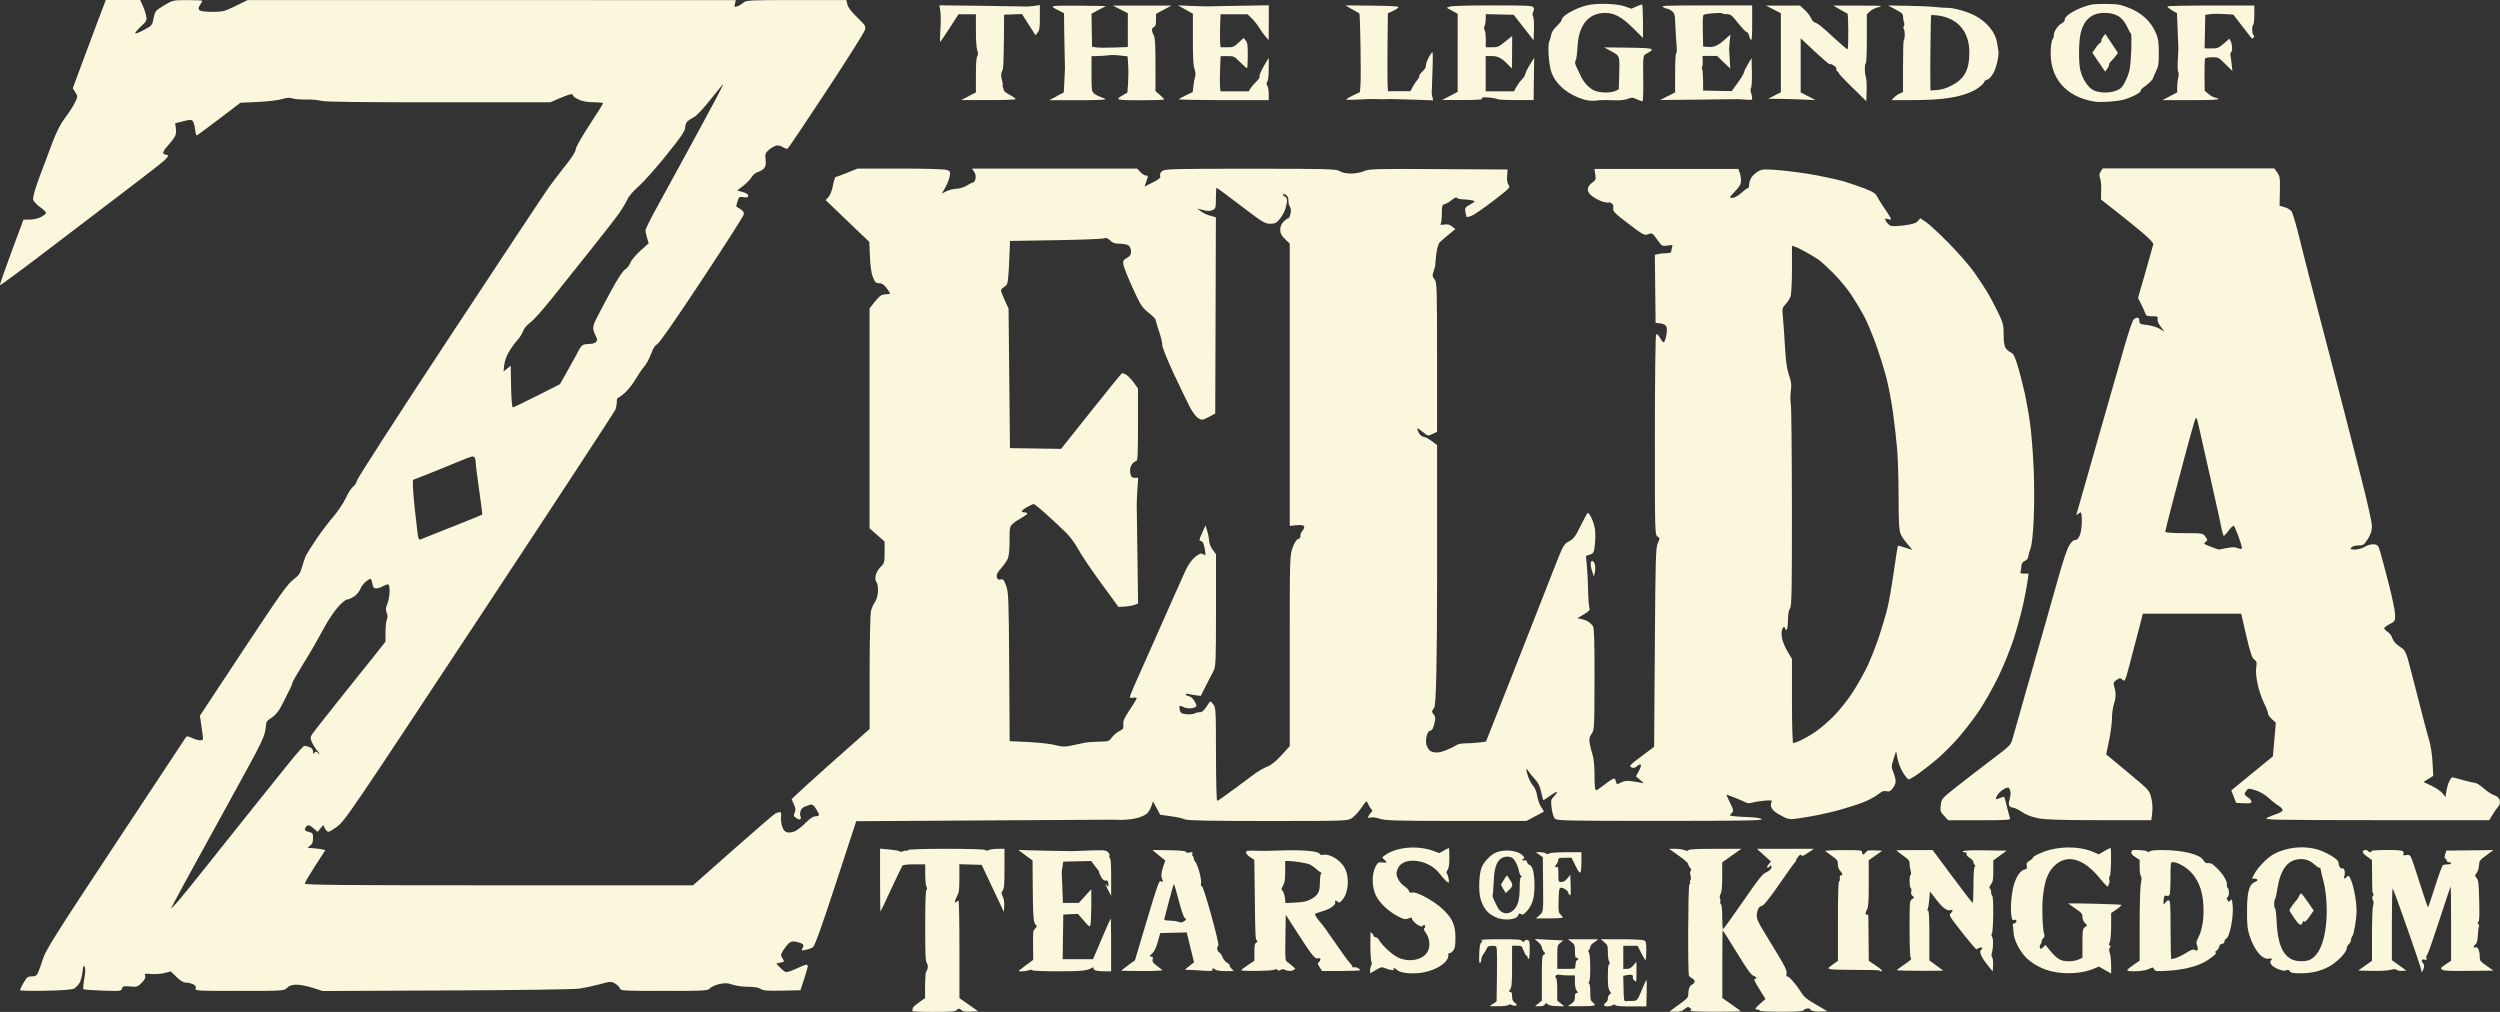 <?xml version="1.0" encoding="UTF-8"?>
<svg id="Calque_2" data-name="Calque 2" xmlns="http://www.w3.org/2000/svg" viewBox="0 0 461.7 186.88">
  <rect x="0" y="0" width="461.7" height="186.88" fill="#333333" stroke="none"/>
  <defs>
    <style>
      .cls-1 {
        fill: #faf7dc;
        stroke-width: 0px;
      }
    </style>
  </defs>
  <g id="Layer_1" data-name="Layer 1">
    <g id="layer1">
      <g id="g1072">
        <g id="g276">
          <path id="path290" class="cls-1" d="m168.4,186.69c.15-.1.22-.28.14-.4-.08-.13.38-.59,1.08-1.09l1.22-.87v-2.35c.02-1.29.1-2.44.2-2.54.35-.38.41-1.21.12-1.6-.24-.32-.29-1.54-.29-6.82,0-4.38.07-6.5.22-6.65.16-.16.16-.34,0-.64-.12-.23-.22-1.24-.22-2.26v-1.84h-2.01c-1.37,0-2.07.08-2.2.25-.1.14-1.04,2.08-2.08,4.32s-1.93,4.11-1.97,4.15c-.04.05-.08-2.55-.08-5.77v-5.85l1.68.15c.92.08,1.79.23,1.92.34.15.12.38.12.61,0,.2-.1.47-.15.6-.11.13.05.3-.01.37-.13.19-.3,13.98-.3,14.28,0,.16.16.34.16.64,0,.23-.12.97-.22,1.65-.22h1.23v3.62c0,2.94-.06,3.7-.32,4.07-.29.41-.28.52.01,1.14.21.44.3,1.08.26,1.76l-.06,1.07-2.05-4.35-2.05-4.35-2.06-.06-2.06-.06v2.55c0,2.16-.06,2.67-.41,3.31-.47.87-.56,1.51-.16,1.11.13-.13.32-.24.41-.24s.17,4.05.17,9v9s1.74,1.22,1.74,1.22l1.73,1.22-1.36.06c-1.01.04-1.45-.02-1.71-.25-.43-.39-.57-.39-.96,0-.25.25-1.03.3-4.41.3-2.42,0-3.99-.08-3.82-.18h0Zm139.93.12s.77-.6,1.72-1.27c1.4-.99,1.72-1.31,1.73-1.75.02-1.13.25-1.76.75-1.99.58-.27.57-.79-.04-1.12-.22-.12-.47-.32-.56-.43-.25-.34-.19-16.73.06-16.89.12-.07.17-.25.12-.39-.05-.14-.02-.34.09-.45.11-.11.11-.44,0-.82-.12-.42-.11-.71.04-.85.16-.16.12-.33-.12-.6-.19-.21-.34-.52-.34-.68s-.79-.87-1.77-1.56l-1.77-1.25h1.15c.63,0,1.38.11,1.67.24.4.18.58.18.76,0,.17-.17,1.63-.24,5.01-.24h4.77l-1.77,1.25-1.77,1.25v2.62c0,1.87-.08,2.78-.29,3.18-.16.32-.22.68-.13.83.09.15.12.43.07.63-.05.2,0,.42.13.5.14.08.22.98.22,2.36,0,1.22.07,2.22.15,2.22.08,0,1.73-2.28,3.65-5.06,3.02-4.36,3.61-5.11,4.32-5.43.45-.21.87-.54.94-.75.14-.41-.12-.79-.26-.39-.05.14-.23.25-.39.25-.23,0-.2-.13.14-.56l.44-.56-1.29-1.17-1.29-1.17h5.26s5.26,0,5.26,0l-1.07.73c-.81.56-1.1.67-1.23.47-.12-.2-.26-.14-.58.23-.23.27-.42.6-.42.73,0,.13-.08.27-.17.31-.09.04-1.2,1.58-2.47,3.42-2.2,3.2-3.36,4.66-3.73,4.67-.44.02-.83.74-.87,1.61-.04.88.13,1.22,2.51,5.1,2.81,4.59,3.13,5.23,2.97,5.87-.08.3-.02.44.18.44.34,0,1.61,1.47,2.55,2.96.54.86.99,1.22,2.74,2.24l2.09,1.21-.91.06c-1.1.08-2.24-.11-2.24-.38,0-.31-.94-.22-1.22.11-.21.25-.94.31-4.19.31-2.49,0-3.94-.07-3.94-.2,0-.11-.18-.2-.41-.2-.61,0-.5-.22.53-1.13l.94-.82-1.04-1.68c-1.06-1.71-1.2-2.06-.84-2.06.42,0,.18-.37-.36-.57-.43-.15-1.13-1.13-3.07-4.29-1.38-2.25-2.55-4.09-2.59-4.09s-.08,2.81-.07,6.25v6.25s1.73,1.21,1.73,1.21c.95.67,1.72,1.24,1.72,1.27s-2.17.06-4.83.06c-3.3,0-4.73-.07-4.52-.21.26-.18.25-.24-.08-.5-.35-.26-.45-.24-.98.21-.47.4-.82.5-1.7.5-.61,0-1.1-.03-1.1-.06h0Zm-32.59-1.41l.65-.46.06-4.37c.03-2.4.03-4.72-.01-5.13-.07-.74-.1-.76-.87-.76-.67,0-.83.09-1.04.56-.13.31-.41.78-.61,1.04-.2.27-.36.7-.36.95s-.1.53-.22.61c-.16.1-.2-.4-.15-1.72.05-1.37.15-1.91.38-2.06.27-.17.27-.22,0-.4-.21-.14.92-.2,3.48-.2,3.19,0,3.83.05,4.05.31.23.28.29.28.43.02.1-.18.33-.26.57-.19.37.1.41.28.41,1.81,0,1-.08,1.7-.2,1.7-.11,0-.2-.14-.2-.31s-.08-.31-.19-.31-.34-.41-.54-.92c-.34-.89-.37-.92-1.24-.92h-.89v3.77c0,3.13-.06,3.85-.33,4.27-.3.46-.3.5,0,.5.25,0,.33.2.33.8s.12.89.51,1.2c.42.33.45.42.19.52-.18.07-.51.02-.73-.1-.3-.16-.48-.16-.64,0-.12.12-.95.22-1.86.22h-1.63l.65-.46h0Zm8.38-.07l.63-.53v-4.14c0-3.71.04-4.16.35-4.34.33-.19.33-.22,0-.59-.19-.21-.35-.56-.35-.78,0-.21-.3-.65-.66-.96l-.66-.57,2.14.11c1.17.06,2.36.12,2.64.13l.51.02-.56.45c-.55.44-.56.49-.56,2.62v2.18h1.53c.84,0,1.59-.02,1.68-.05.08-.03.15-.36.16-.75,0-.38.12-.73.25-.78.35-.12.31-.46-.05-.46-.24,0-.31-.27-.31-1.21,0-1.11-.05-1.24-.65-1.71l-.65-.51h2.78c1.53-.02,2.78,0,2.78.05s-.32.28-.71.52c-.39.24-.71.6-.71.79s-.11.46-.24.58c-.17.17-.17.31-.02.5.29.36.34,5,.06,5.35-.15.19-.16.31-.01.4.12.07.21.8.21,1.63,0,1.36.05,1.54.51,1.9.71.56.37.65-2.4.65h-2.27l.65-.46c.54-.38.66-.59.66-1.22,0-.55.09-.76.32-.76.29,0,.29-.04,0-.45-.2-.28-.32-.89-.32-1.63v-1.17h-1.17c-.64,0-1.35-.05-1.58-.11-.59-.15-1.09.22-.76.55.17.17.25.93.25,2.23v1.98l.66.53.66.53-1.39-.04c-.93-.03-1.49-.14-1.7-.35-.28-.28-.33-.27-.5.03-.13.23-.45.34-1.01.34h-.82l.63-.53h0Zm12.12.33c-.07-.11.07-.31.29-.46.25-.16.41-.48.41-.81,0-.3.15-.64.33-.74.31-.17.31-.22,0-.67-.26-.37-.33-.96-.33-2.65,0-1.45.08-2.2.23-2.25.17-.06.17-.19,0-.51-.13-.24-.23-1.01-.23-1.72,0-1.2-.04-1.32-.66-1.84l-.66-.55h3.7c2.03,0,3.93.08,4.2.18.48.18.51.27.52,1.93,0,.96-.06,1.74-.14,1.74s-.45-.59-.81-1.32l-.65-1.32h-2.65v4.27h.65c.48,0,.79-.17,1.21-.66l.57-.66v1.91c.02,1.88.01,1.91-.38,1.56-.22-.2-.35-.48-.29-.62.15-.4-.24-.55-1.05-.39l-.72.14.06,2.37c.05,2.24.08,2.36.46,2.3.22-.03.74-.05,1.14-.04.89.02.98-.08,1.82-2.13.36-.89.72-1.69.79-1.77.07-.08.1,1,.06,2.39l-.06,2.53h-2.82c-1.93,0-2.84-.07-2.9-.23-.06-.17-.19-.17-.51,0-.53.28-1.41.3-1.58.04h0Zm-43.22-6.43c0-.28.1-.7.22-.92.13-.24.14-.51.04-.65-.1-.13-.19-1.52-.2-3.09-.01-1.57.02-2.69.08-2.49.06.2.19.36.29.36s.19.14.19.31.16.31.36.31.51.26.7.57c.6,1.02,2.34,2.62,3.44,3.17,2.06,1.02,4.7.5,5.53-1.09.51-.98.37-2.42-.34-3.41-.3-.42-.45-.79-.33-.83.26-.09.27-.64.01-.64-.11,0-.25.09-.31.2-.23.37-1.93-.84-1.93-1.37,0-.2-.11-.24-.36-.14-.84.35-1.1.31-2.31-.33-1.76-.94-3.3-2.41-3.99-3.8-.76-1.55-.8-3.93-.09-5.3.44-.84.5-.88,1.26-.81.92.09.97,0,.36-.53-.43-.37-.43-.38-.05-.68,2.15-1.65,6.18-2.04,9.21-.89l1.01.38.85-.48c.47-.27.89-.48.93-.48s.08.8.08,1.78c0,1.3-.09,1.91-.32,2.25-.21.3-.26.54-.13.71.24.31.47,1.48.32,1.63-.14.14-.77-.48-1.76-1.73-2-2.53-6.46-3.11-7.56-.98-.17.33-.31.79-.31,1.03,0,.77.65,1.84,1.44,2.36.42.28.81.68.87.91.08.31.22.37.61.27.78-.2,3.97,1.54,5.55,3.01,1.85,1.73,2.41,2.97,2.41,5.33,0,1.51-.07,1.93-.41,2.38-.22.3-.52.51-.66.46-.17-.06-.25.11-.25.49,0,1.22-2.09,2.62-4.6,3.09-1.84.34-4.18.15-4.77-.39-.49-.45-.93-.6-.7-.24.19.3-.6.25-1.49-.11-.77-.31-.81-.3-1.83.3l-1.04.62v-.52h0Zm126.08.21c-1.84-.4-3.7-1.37-4.87-2.54-1.3-1.3-2.33-3.37-2.38-4.8-.02-.59-.09-1.16-.15-1.26-.06-.1.07-.23.29-.29.22-.06.4-.26.4-.44,0-.24-.11-.3-.39-.21-.34.11-.41,0-.54-.82-.22-1.46.03-4.31.51-5.82.48-1.52,1.18-2.49,1.94-2.68.42-.11.49-.22.39-.68-.09-.46,0-.62.51-.92.34-.2.62-.45.62-.56,0-.29,1.83-1.15,3.17-1.48,2.8-.7,5.89-.53,8.07.43l.92.41,1.03-.59c.57-.32,1.08-.59,1.14-.59.22,0,.11,5.06-.11,5.2-.12.07-.16.36-.1.63.07.27.05.61-.03.74-.09.13-.16.31-.16.4,0,.4-.42.04-1.52-1.32-3.1-3.82-6.22-4.63-8.56-2.22-1.17,1.21-1.74,2.86-2.02,5.86-.19,2.07-.02,5.96.3,6.79.07.18-.02.44-.19.58-.17.14-.31.41-.31.6s-.1.44-.23.57c-.13.13-.17.39-.1.58.12.32.17.32.59-.07l.45-.42.41.51c1.68,2.11,2.3,2.5,3.97,2.5.58,0,1.37-.15,1.75-.33l.69-.33v-2.64c0-2.46.03-2.66.44-2.99l.44-.36-.44-.44c-.27-.27-.44-.7-.44-1.1,0-.58-.16-.77-1.32-1.56-.72-.49-1.32-.91-1.32-.92,0-.1,9.7.14,9.81.25.08.08-.31.46-.86.83l-1.01.69v2.4c0,1.47-.1,2.61-.25,2.95-.2.44-.2.57,0,.64.2.07.21.15.02.38-.18.22-.19.48,0,1.07.13.43.23,1.44.23,2.25v1.47l-1.14-.64-1.14-.64-.94.4c-2,.86-5.05,1.07-7.55.53h0Zm43.79-.07c-.26-.3-.41-.34-.69-.17-.51.32-2.51-.52-2.81-1.17-.14-.31-.15-.53-.03-.61.38-.24.19-.51-.28-.39-1.23.31-2.77-1.51-3.65-4.28-.38-1.2-.45-1.9-.45-4.37,0-3.76.38-5.09,1.58-5.55.53-.2.43-.56-.16-.56h-.51l.44-.86c.6-1.17,2.42-3.04,3.59-3.67,2.44-1.32,5.7-1.63,8.31-.78,1.56.5,3.63,1.79,3.64,2.26,0,.6.34,1.25.59,1.15.42-.16.73.57.53,1.27-.2.71-.1.78.43.3.35-.31.39-.28.78.63.52,1.21,1.02,4.03,1.01,5.67,0,1.5-.5,4.37-.79,4.67-.12.12-.22.41-.22.65s-.18.6-.41.8c-.22.2-.41.58-.41.83,0,.68-1.83,2.56-3.21,3.3-1.63.87-3.27,1.26-5.28,1.26-1.41,0-1.74-.06-2.02-.39h0Zm3.92-2.24c1.45-.88,2.33-2.86,2.74-6.14.31-2.47.11-6.14-.42-8.11-.36-1.33-.45-1.71-.58-2.49-.01-.08-.13-.15-.26-.15s-.58-.31-1-.7c-.91-.82-2.12-1.08-3.41-.74-1.74.47-2.86,2.32-3.32,5.47-.12.86-.3,1.64-.4,1.75-.23.25-.23,1.74,0,1.74.1,0,.23,1.12.29,2.49.23,5,1.64,7.27,4.52,7.27.84,0,1.42-.12,1.86-.39h0Zm-3.13-7.6c-.48-.7-.86-1.34-.86-1.43,0-.18.95-1.53,1.31-1.86.12-.11.33-.46.47-.77s.33-.52.43-.46c.09.06.64.79,1.22,1.63l1.05,1.52-.8,1.14c-.53.75-.85,1.06-.95.89-.11-.17-.2-.11-.32.19-.26.71-.63.51-1.55-.84h0Zm23.54,9.82c0-.47-5.17-15.25-5.34-15.25-.08,0-.15,2.97-.15,6.61v6.61l1.34.96,1.34.96-.75.06c-.41.04-.88-.05-1.04-.18-.23-.19-.49-.19-1.16,0-.51.14-1.89.21-3.4.18l-2.54-.06,1.27-.9,1.27-.9v-4.83c0-2.65.09-5.06.2-5.35.14-.36.13-.68-.03-1.02-.17-.37-.17-.57,0-.78.13-.15.16-.35.08-.43-.2-.2-.2-.14-.23-3.36l-.03-2.83-.9-.65c-.55-.4-.86-.76-.79-.93.12-.33.79-.38.98-.08.07.11.26.2.43.2s.25-.09.18-.2c-.14-.23,4.75-.29,5.56-.07.35.09.45.23.37.53-.09.35-.03.39.49.28.47-.09.65-.03.87.33.15.25.9,2.44,1.66,4.88.76,2.43,1.44,4.42,1.5,4.42.06,0,.66-1.74,1.32-3.85.7-2.23,1.32-3.9,1.49-3.96.16-.06.56-.11.88-.11s.59-.09.59-.2-.18-.2-.41-.2-.41-.13-.41-.29-.11-.32-.24-.37c-.18-.06-.19-.27-.04-.78l.2-.7,4.35-.05,4.35-.05-1.31.97c-1.23.91-1.31,1.03-1.34,1.83-.02.48-.2,1.09-.42,1.39-.38.52-.38.55-.02.97.33.38.39.92.47,4.19.07,2.73.03,3.79-.14,3.9-.18.11-.18.22,0,.43.13.16.18.35.11.42-.07.07-.17.79-.22,1.6-.07,1.16-.17,1.53-.48,1.75-.44.31-.34.7.12.52.37-.14.71.68.71,1.74,0,.71.09.84,1.27,1.66l1.27.89-4.54.05c-3.57.04-4.62,0-4.93-.22-.37-.26-.34-.31.62-.97l1.02-.69v-6.9c0-3.79-.04-6.86-.09-6.81-.05.05-.97,2.83-2.06,6.19-1.09,3.35-2.1,6.25-2.26,6.43-.16.18-.22.48-.15.68.11.29.06.33-.28.22-.55-.17-.77.2-.37.61.21.21.28.5.19.86-.15.63-.48,1.08-.48.64h0Zm-259.07-.06s.6-.5,1.33-1.04l1.33-.98-.02-2.26c-.03-3.16-.04-3.06.4-3.53.33-.35.35-.47.12-.66-.45-.37-.54-1.39-.58-6.77l-.04-5.13-1.31-.97-1.31-.97,4.66.12c2.56.06,4.84.1,5.07.09.22-.01,1.76-.07,3.4-.12,2.74-.09,3.03-.07,3.41.29.24.22.36.52.29.7-.07.17-.02.38.1.45.14.09.21,1.33.21,3.53v3.39s-.5-.92-.5-.92c-.47-.88-.7-1.64-.31-1.02.26.42.4.21.28-.43-.08-.4-.2-.51-.48-.44-.27.07-.5-.1-.79-.58-.23-.38-.42-.8-.42-.94,0-.14-.16-.43-.36-.64-.2-.21-.52-.63-.73-.92l-.37-.53-2.58.06-2.58.06-.15.92c-.09.5-.15,1.01-.14,1.12,0,.11.06,1.42.12,2.9l.1,2.69h1.46s1.46,0,1.46,0l1.16-1.27,1.16-1.27v3.05c-.02,1.68-.08,3.27-.16,3.53-.13.45-.2.4-1.22-.77l-1.09-1.25-1.35.06-1.35.06-.06,4.12-.06,4.12h5.61l1.6-3.76c.88-2.07,1.63-3.76,1.67-3.76s.07,2.2.07,4.88v4.88h-1.17c-1.46,0-2.08-.17-2.08-.54,0-.19-.09-.23-.25-.13-.87.56-1.89.67-6.29.67-2.74,0-4.66-.08-4.74-.19-.08-.13-.31-.13-.64,0-.47.18-1.91.28-1.91.13h0Zm18.91-.02s.57-.49,1.27-1l1.27-.91,2.22-7.44c1.8-6.03,2.28-7.39,2.5-7.21.33.27.57.09.35-.27-.28-.46-.23-1.27.16-2.41l.38-1.12-.66-.51c-.36-.28-.89-.72-1.18-.97l-.52-.46,3.03.05c2.15.04,3.06.13,3.12.3.05.16.3.2.71.12.53-.11.61-.07.5.2-.07.18-.04.38.07.45.11.07.19.27.19.45s.14.48.31.67c.44.48,1.17,3.24,1.03,3.91-.08.38-.03.56.16.56.33,0,3.31,10.77,3.04,10.96-.34.23-.25,1.04.14,1.24.21.11.49.51.63.89.14.38.51.84.84,1.04.33.19.54.4.47.47s.08.33.33.59l.44.47h-1.52c-1.04,0-1.66-.1-1.97-.32-.41-.29-.45-.29-.45.02s-.2.33-1.88.21c-1.03-.07-2.2-.13-2.59-.13-.6,0-.66-.04-.39-.25.17-.14.57-.45.89-.7l.57-.45-.68-2.76-.68-2.76-2.44.06-2.44.06-.46,1.63c-.31,1.09-.63,1.77-.97,2.07-.6.52-.64.67-.18.67.24,0,.3.12.2.49-.1.41.03.61.74,1.15.48.36.95.74,1.06.83.11.09-1.56.17-3.71.17s-3.9-.04-3.9-.08h0Zm11.7-9.18c.37-.29.37-.33.05-.55-.22-.15-.63-1.35-1.12-3.25-.43-1.66-.83-3.01-.89-3.01-.06,0-.46,1.4-.9,3.1-.43,1.71-.83,3.22-.88,3.36-.06.18.2.26.9.27.54.01,1.22.09,1.5.18.76.24.9.23,1.33-.11h0Zm10.47,9.11c0-.08.55-.52,1.22-.96l1.21-.81v-1.57c0-1.28.07-1.61.36-1.78.23-.14.28-.26.14-.37-.32-.23-.33-.38-.42-7.94l-.09-6.97-.79-.52c-.47-.31-.77-.66-.74-.86.05-.35.16-.36,2.66-.28.45.02,2.24-.02,3.98-.08,3.75-.13,6.67.12,6.94.61.13.22.34.29.68.2,1.08-.27,3.07.9,3.89,2.29.99,1.7.83,4.6-.33,5.99-.47.55-.63.64-.84.43-.35-.34-.66-.32-.52.03.19.49-1.02,1.34-2.41,1.7-.72.19-1.32.42-1.32.51,0,.23.63,1.17,1.12,1.66.23.23,1.39,1.85,2.59,3.6,1.2,1.75,2.41,3.42,2.69,3.7.28.28.51.62.51.75s.14.18.31.11c.32-.12,1.11.26,1.11.53,0,.08-1.58.15-3.51.15h-3.51s-.45-.69-.45-.69c-.39-.6-.41-.73-.15-.94.44-.37.38-.86-.09-.71-.6.19-1.14-.46-3.69-4.43l-2.33-3.62-.06,4.23c-.06,4.21-.05,4.23.41,4.54.26.17.66.5.91.74.24.24.47.42.51.41.04-.02-.07.09-.23.22-.36.31-1.12.33-1.65.04-.28-.15-.52-.14-.83.02-.32.17-.47.17-.58,0-.1-.17-.3-.17-.7-.02-.63.24-6.02.29-6.01.06h0Zm12.81-13.09c1.38-.77,1.72-1.38,1.72-3.09,0-.8.09-1.54.2-1.63.13-.11.11-.21-.06-.28-.15-.06-.51-.34-.81-.62-.3-.28-.8-.64-1.11-.8-.53-.28-2.87-.67-4.07-.68h-.56s0,1.92,0,1.92c0,1.52-.08,2.07-.39,2.62-.35.62-.36.72-.08,1,.17.17.36.74.42,1.27l.11.96,1.88-.1c1.48-.08,2.06-.2,2.75-.59h0Zm105.07,13.12c-.07-.07-2.07-.12-4.46-.11-2.38,0-4.52-.06-4.74-.15-.36-.14-.3-.23.56-.84l.96-.68v-7.27c0-5.04.07-7.31.22-7.41.12-.08.18-.36.13-.62-.06-.32,0-.48.18-.48.4,0,.34-.35-.13-.86-.26-.27-.41-.72-.41-1.19,0-.68-.11-.83-1.07-1.52-.59-.42-1.15-.84-1.26-.93-.11-.09,1.38-.17,3.3-.17,3.36,0,3.5.02,3.5.41,0,.52.3.52.68,0,.25-.36.47-.41,1.67-.36l1.38.06-1.25.88-1.25.88v4.23c0,3.36-.06,4.35-.3,4.82-.37.72-.39,1.11-.04.98.17-.06.26.07.27.36,0,.25.02,2.2.04,4.33l.04,3.86,1.21.81c1.13.75,1.47,1.12,1.06,1.12-.09,0-.22-.06-.29-.12h0Zm3.22-.1c.04-.07.61-.48,1.25-.92,1.35-.91,1.54-1.12,1.27-1.39-.11-.11-.19-2.32-.19-5.31,0-5.08,0-5.12.46-5.44.44-.31.44-.34.09-.61-.26-.2-.33-.44-.24-.8.07-.28.03-.57-.09-.64-.27-.17-.3-2.28-.03-2.44.12-.07.12-.37,0-.77-.1-.36-.19-.95-.19-1.31,0-.56-.16-.76-1.22-1.51-.67-.47-1.22-.89-1.22-.93s1.51-.07,3.35-.07h3.35l3.62,4.87c1.99,2.68,3.69,4.88,3.77,4.88.08,0,.15-1.44.15-3.21,0-2.04.08-3.29.22-3.43.16-.16.16-.26,0-.36-.12-.08-.22-.31-.22-.51s-.31-.57-.7-.81c-.45-.28-.66-.54-.59-.73.08-.21-.03-.29-.36-.29s-.4-.07-.26-.21c.13-.13,1.65-.19,4.13-.15l3.92.06-1.24.9-1.24.9v1.92c0,1.65-.06,2-.45,2.54-.3.43-.37.65-.2.71.13.04.24.34.24.66s.1.64.22.72c.28.17.21,6.59-.07,6.96-.12.16-.12.35,0,.51.27.35.29,1.93.04,2.86-.15.55-.14.86.02,1.05.13.15.2.78.16,1.43l-.06,1.16-1.09-1.36c-1.06-1.33-1.48-2.38-1.06-2.64.12-.07.21-.22.21-.34,0-.23-.85-.02-1.03.26-.12.18-4.7-5.55-4.92-6.16-.07-.19,0-.45.17-.58.41-.34.37-.65-.06-.52-.66.19-1.43-.37-2.63-1.91l-1.19-1.53-.12,1.42c-.06.78-.19,1.58-.28,1.78-.1.22-.08.36.06.36.16,0,.23,1.37.23,4.58v4.58l1.27.93c.7.51,1.29.95,1.3.97.02.02-1.92.03-4.3.03s-4.3-.06-4.26-.12h0Zm42.56-.05c.12-.15.68-.58,1.24-.97l1.02-.7v-6.52c0-3.78.09-7.02.22-7.7.16-.84.16-1.24,0-1.4-.12-.12-.22-.84-.22-1.6v-1.38l-.82-.54c-.52-.34-.78-.65-.71-.83.06-.16.11-.33.11-.37,0-.21,2.59-.06,2.81.16.19.19.3.19.49,0,.16-.16.94-.24,2.19-.24,3.85,0,7.05.78,7.68,1.85.19.33.49.59.66.57.72-.07.99.06,1.82.88,1.18,1.16,1.93,2.37,1.88,3.04-.02.3.05.6.17.67.27.16.27,1.46,0,1.63-.25.16-.25.32,0,.71.18.27.24.26.48-.05.24-.32.29-.22.41.81.24,2.1-.53,6.03-1.22,6.29-.15.06-.28.27-.28.48,0,.23-.17.4-.46.44-.29.04-.48.23-.52.52-.04.25-.26.59-.5.76-.3.21-.35.31-.14.32.48.01-1.09,1.28-2.34,1.9-1.67.82-3.86,1.31-6.49,1.47-2.2.13-2.33.12-2.54-.28-.22-.41-.23-.41-.98-.03-.95.48-4.34.58-3.95.12h0Zm8.97-2.17c.39-.11,1.25-.54,1.91-.95,1.01-.62,1.27-.7,1.59-.51.5.31.68-.09.38-.86-.17-.44-.13-.71.2-1.35.67-1.31,1.01-3.02,1.01-5.01,0-3.2-.7-5.39-2.27-7.1-.9-.98-2.54-1.91-3.37-1.91-.45,0-.46.03-.46,2.9,0,1.59-.08,3.02-.18,3.17-.11.17-.34.22-.58.15-.35-.11-.42-.02-.5.64-.12.95,0,1.11.39.53.17-.25.43-.4.59-.33.24.09.29,1.03.29,5.48,0,2.95.07,5.37.15,5.37s.47-.09.86-.2h0Zm-125.35-7.42c-1.61-.57-2.54-1.63-3.09-3.53-.4-1.38-.28-4.62.21-5.76.45-1.05,1.46-2.14,2.44-2.66,1.18-.62,3.35-.61,4.54.02.78.41,1.18,1.06.65,1.06-.12,0-.16.09-.1.19.07.11.26.14.43.08.2-.08.35.03.42.31.06.23.28.48.49.55.56.18.88,1.55.89,3.76,0,2.3-.39,3.64-1.41,4.76-.58.64-.76.72-1.09.55-.32-.17-.41-.14-.5.19-.21.8-2.31,1.07-3.89.51h0Zm3.17-1.57c.7-.79.98-1.97.98-4.1,0-1.18.08-1.76.25-1.84.2-.09.2-.14,0-.24-.14-.06-.31-.45-.38-.86-.18-1.01-.81-2.21-1.29-2.47-.62-.33-1.54-.25-2.1.19-.83.65-1.2,1.89-1.29,4.35-.05,1.22-.13,2.28-.19,2.37-.05.09.03.42.18.74s.45.93.66,1.37c.68,1.42,2.14,1.65,3.16.49h0Zm-2.04-3.72c-.24-.4-.43-.78-.43-.83s.24-.46.54-.91l.54-.82.57.86c.62.93.58,1.16-.28,1.96l-.5.47-.43-.73Zm6.64,4.83c.78-.65.75-.42.69-6.65l-.04-4.07-.65-.46-.65-.46h.82c.45,0,.92.1,1.04.22.16.16.34.16.64,0,.24-.13,1.57-.22,3.17-.22h2.76v1.68c-.04,2.54-.18,2.66-1.07.87l-.76-1.53h-1.22c-1.04,0-1.22.05-1.22.37,0,.2-.13.55-.3.76-.39.51-.39.72,0,.57.25-.1.31.13.31,1.33,0,1.44,0,1.45.56,1.45.39,0,.73-.2,1.1-.66l.54-.66.07,1.97c.05,1.56.01,1.92-.19,1.75-.14-.12-.26-.31-.26-.44,0-.35-.97-.98-1.37-.9-.3.06-.36.38-.41,2.32-.05,2.04-.02,2.28.36,2.62.23.21.41.45.41.55s-1.12.17-2.49.17h-2.49s.67-.56.67-.56h0ZM386.93,18.78c-5.49-.85-8.53-4.46-8.19-9.75.05-.84.2-1.64.33-1.77.13-.13.23-.48.23-.77,0-.7.78-1.85,1.48-2.19.35-.17.55-.43.55-.71,0-.6,1.54-1.63,3.47-2.32,1.31-.47,1.82-.54,3.95-.54s2.64.07,3.95.54c2.77.99,4.59,2.65,5.56,5.08.34.86.42,1.52.43,3.4,0,2.14-.04,2.44-.55,3.48-.3.63-.55,1.21-.55,1.29,0,.19-1.03,1.16-1.72,1.61-.29.19-.52.47-.52.64,0,.35-1.5,1.15-3.05,1.61-1.13.34-4.27.57-5.39.4h0Zm4.02-2.09c.75-.32,1-.59,1.51-1.58.34-.65.71-1.65.83-2.21.29-1.37.48-6.56.24-6.71-.1-.06-.38-.55-.61-1.07-.86-1.95-2.14-2.76-4.31-2.74-2.28.02-3.69,1.2-4.32,3.61-.39,1.47-.45,5.25-.12,6.85.32,1.56,1.35,3.2,2.35,3.77,1.06.6,3.12.64,4.43.08h0Zm-3.37-5.2l-1.16-1.75.63-.91c.34-.5.71-.91.82-.91s.2-.16.2-.36c0-.2.17-.57.37-.83l.36-.47,1.17,1.75,1.17,1.75-.39.55c-.22.3-.59.72-.82.94-.24.21-.43.53-.43.71,0,.18-.17.54-.37.8l-.36.47-1.16-1.75Zm-94.98,6.91c-2.9-.83-5.16-2.67-6.04-4.94-.52-1.34-.79-5.06-.43-5.81.12-.24.27-.78.34-1.19.09-.53.39-1.01,1.03-1.63.5-.48.91-.99.91-1.14,0-.75,2.41-2.14,4.68-2.71,1.75-.44,5.52-.33,6.99.2l1.2.43.91-.4c.5-.22.99-.4,1.07-.4s.16,1.4.17,3.1v3.1s-1.79-1.78-1.79-1.78c-2.16-2.13-3.53-2.87-5.28-2.84-3.06.04-4.84,2.3-5.03,6.35-.05,1.06-.19,2.14-.32,2.4-.18.37-.16.61.09,1.12.18.36.51,1.08.75,1.6.54,1.23,1.51,2.32,2.49,2.82.96.49,3.17.54,4.04.09l.58-.3.07-2.39c.11-3.86.15-3.73-1.42-4.59l-1.35-.74,4.36.05c4.72.05,5.14.16,3.69.98-.95.53-.88.06-.83,5.52.02,2.05-.05,3.41-.16,3.41-.11,0-.57-.17-1.04-.38-.79-.35-.91-.36-1.7-.06-.58.21-1.38.29-2.48.25-1.97-.07-2.16-.07-3.46.07-.59.06-1.43-.01-2.01-.18h0Zm49.55-2.17c-1.37-1.35-2.49-2.52-2.49-2.61s-.14-.28-.31-.42c-.17-.14-.27-.38-.21-.53.1-.27-.91-.94-1.27-.84-.1.03-1.34-1.03-2.75-2.35l-2.57-2.41v9.99l1.37.71,1.37.71-2.44-.1c-1.34-.06-3.31-.11-4.37-.12l-1.93-.02,1.17-.6,1.17-.6V2.44l-1.37-.7-1.37-.7h3.13s3.13-.02,3.13-.02l.84.76c.46.42.99,1.09,1.17,1.5.18.41.5.8.71.86.66.22,1.14.6,3.59,2.86,1.32,1.22,2.44,2.17,2.5,2.11.18-.18.15-6.54-.03-6.61-.1-.03-.73-.38-1.4-.77l-1.22-.7h4.42c2.43,0,4.42.03,4.42.08s-.37.19-.81.31-1.04.45-1.32.73l-.51.51v4.45c0,2.68-.08,4.5-.2,4.58-.25.15-.23,1.85.03,2.56.1.29.16,1.4.13,2.48l-.06,1.96-2.49-2.45Zm-163.29,1.54l1.37-.7v-3.15c0-2.12.08-3.28.25-3.55.19-.31.19-.54,0-1.08-.15-.42-.25-1.84-.25-3.67v-2.99h-3.21l-1.64,2.54c-.9,1.4-1.69,2.54-1.74,2.54s-.05-.71,0-1.58c.14-2.22.13-3.49-.02-4.38l-.14-.77,7.7.09c4.23.05,7.93.11,8.21.13.28.02.99-.03,1.58-.11l1.07-.16v2.28c0,1.97-.06,2.36-.4,2.79l-.4.51-1.25-1.96-1.25-1.96-1.65.06-1.65.06-.04,4.79c-.02,2.63-.1,4.97-.17,5.19-.07.22-.2.58-.29.81-.09.23-.05.78.09,1.26.14.47.21.9.15.96-.06.06-.03.27.06.47s.17.46.18.57c0,.11.5.46,1.09.78.59.31,1.07.66,1.07.76,0,.11-2.03.19-5.03.18h-5.03s1.37-.71,1.37-.71h0Zm16.25,0l1.35-.69.11-2.09c.06-1.15.11-2.27.11-2.5,0-.22-.03-1.14-.05-2.03-.02-.89-.06-3.07-.09-4.83l-.04-3.2-1.17-.59c-1.07-.55-1.13-.6-.66-.72.28-.07,2.55-.1,5.05-.07l4.54.06-1.34.71-1.34.71.05,3.05.05,3.05.77.12c.42.07,1.91.08,3.3.03l2.54-.1V2.44l-1.37-.7-1.37-.7h5.39s5.39,0,5.39,0l-1.42.76-1.42.76v1.12c0,.91-.08,1.16-.41,1.33-.45.24-.44.66.02,1.6.23.46.29,1.66.29,5.41v4.82l.81.69c.45.38.81.76.81.84,0,.08-1.93.15-4.29.15-4.63,0-4.89-.07-3.32-.96l.8-.45.13-1.69c.07-.93.08-2.43.02-3.35l-.11-1.66-1.04-.12c-1.29-.15-1.88-.17-2.67-.06-.34.05-1.14.1-1.78.12l-1.17.03v3.22c0,3.08.02,3.24.46,3.64.25.23.8.53,1.22.66.42.13.81.33.88.43.07.11-1.96.18-5.13.18h-5.25s1.35-.7,1.35-.7h0Zm22.61.56c.05-.09.65-.42,1.32-.74l1.23-.59.13-1.14c.07-.63.21-1.39.31-1.71.13-.4.09-.83-.11-1.42-.23-.65-.3-1.97-.3-5.53V2.53s-1.38-.77-1.38-.77l-1.37-.77,2.44.1c1.34.06,2.53.1,2.64.09.11,0,2.79-.06,5.95-.11l5.74-.1v3.22s-.02,3.22-.02,3.22l-.62-.71c-.34-.39-.86-1.12-1.16-1.63-.3-.5-.9-1.26-1.34-1.68l-.8-.76h-4.97l-.08,2.1c-.04,1.16-.04,2.53,0,3.05l.08.95h1.2c1.13,0,1.26-.05,2.14-.86l.93-.86.38.48c.33.4.38.82.38,2.79,0,1.27-.07,2.31-.15,2.31-.08,0-.66-.51-1.27-1.12-1.11-1.1-1.13-1.11-2.36-1.11h-1.24s-.1,2.49-.1,2.49c-.05,1.37-.05,2.83,0,3.25l.09.76h5.2l.35-.56c.19-.31.67-.86,1.06-1.23.44-.42.66-.79.59-.98-.07-.17.28-.99.79-1.87l.91-1.56v1.98c0,1.22-.1,2.14-.25,2.39-.2.32-.2.49,0,.81.14.22.25.91.25,1.53v1.12h-8.35c-4.59,0-8.31-.07-8.25-.16h0Zm30.9.02c.06-.1.66-.44,1.32-.76l1.21-.58.1-1.25c.14-1.78-.04-13.23-.21-13.3-.08-.03-.69-.37-1.36-.76l-1.22-.71,4.86.05c3.23.03,4.89.12,4.94.26.04.12-.38.43-.94.69l-1.01.47-.06,5.61c-.03,3.09-.03,6.32,0,7.19l.07,1.58h4.15l.4-.75c.22-.41.61-1.01.87-1.32s.43-.64.37-.73c-.06-.09.22-.48.61-.86.45-.44.68-.83.61-1.06-.05-.2.19-.89.54-1.53.49-.9.66-1.07.72-.76.06.32-.01,3.38-.18,7.32,0,.11.05.47.13.79l.14.59-3.74-.13c-2.06-.07-3.97-.12-4.25-.11-.92.05-1.72.05-2.64,0-.5-.02-1.96.02-3.23.09-1.35.08-2.27.06-2.2-.05h0Zm19.16-.63l1.42-.76V2.54l-1.01-.55-1.01-.55.57-.22c.36-.14,3.2-.22,7.85-.22,6.29,0,7.32.04,7.54.31.2.24.21.43.02.83-.17.36-.17.63-.02.91.12.22.19,1.28.15,2.4l-.06,2-1.84-2.36-1.84-2.36-2.58-.06-2.58-.06v.81c0,.44-.09,1.06-.21,1.36-.15.38-.15.62,0,.77.12.12.21.88.21,1.7v1.48h1.14c1.07,0,1.23-.07,2.44-1.04l1.3-1.04-.02,3-.02,3-1.16-1.15q-1.16-1.15-2.42-1.15h-1.27v6.51h5.21l.43-.77c.24-.43.71-1.07,1.05-1.42.34-.36.62-.81.63-1.01,0-.2.37-.95.82-1.68l.81-1.32-.05,3.91-.05,3.91h-3.27c-1.8,0-3.35-.08-3.46-.18-.22-.2-2.3-.43-2.69-.29-.14.05-.2.18-.14.28.07.11-1.41.18-3.61.18h-3.72s1.42-.76,1.42-.76h0Zm40.21.05l1.37-.71v-3.54c0-2.15.08-3.59.2-3.67.13-.08.15-.65.07-1.49-.07-.75-.17-2.37-.22-3.6-.08-2.13-.11-2.26-.63-2.69-.3-.25-.68-.46-.85-.46-.17,0-.53-.15-.81-.31-.45-.26.52-.29,7.98-.3h8.49s0,3.29,0,3.29c0,2.34-.06,3.23-.22,3.08-.12-.12-.24-.34-.27-.5-.11-.56-.37-.99-.6-1-.13,0-.81-.74-1.53-1.63-1.21-1.51-1.34-1.62-2.07-1.62-.43,0-.82-.07-.88-.17-.1-.16-2.77.04-3.32.25-.22.08-.27.71-.22,3.01l.06,2.9,1.19.06q1.18.06,2.52-1.11l1.33-1.17-.13,1.21c-.07.67-.12,1.3-.12,1.42,0,.11.06.98.12,1.93l.1,1.72-1.22-1.17-1.22-1.17h-2.7l.05.87c.03.48-.01.98-.1,1.12-.08.14-.09.35,0,.48.08.13.15,1.07.16,2.08l.02,1.85,2.64.05,2.64.05,1.12-1.56c.62-.86,1.13-1.71,1.14-1.9.01-.19.33-.86.71-1.49l.69-1.15.06,2.55c.03,1.48-.03,2.72-.15,2.94-.14.26-.14.57,0,.93.11.29.2.72.2.95,0,.38-.09.4-1.17.3-.64-.06-1.26-.1-1.37-.09-.11.01-3.41.05-7.32.09l-7.12.07,1.37-.71h0Zm41.82.23c.25-.27.73-.6,1.05-.74l.59-.24v-4.72c0-2.6.06-4.78.13-4.85.23-.23.27-1.61.05-2.01-.13-.25-.14-.48-.02-.63.11-.13.12-.42.03-.65-.09-.22-.17-.69-.18-1.04-.01-.57-.15-.71-1.39-1.37l-1.37-.74,3.66.06c2.01.03,4.3.14,5.08.23.78.09,1.79.16,2.24.15,1.1-.02,3.52.65,4.94,1.37,2.29,1.16,3.97,3.21,4.2,5.12.05.38.15.95.22,1.25.21.84-.28,3.19-.89,4.3-.35.64-.74,1.06-1.1,1.19-.31.11-.56.27-.56.35,0,.34-1.03,1.23-2,1.72-2.45,1.24-5.72,1.74-11.51,1.74h-3.64s.46-.49.46-.49h0Zm10.41-2.1c2.55-1.26,3.46-2.86,3.48-6.15.02-3.88-2.07-6.38-5.79-6.89-.66-.09-1.23-.11-1.27-.04-.08.13-.19,10.16-.14,12.59l.03,1.3,1.2-.09c.79-.06,1.63-.3,2.49-.72h0Zm40.49,1.87l1.37-.7v-.96c0-.53.09-1.33.2-1.77.12-.5.11-.89,0-1.04-.11-.13-.14-1.07-.08-2.14.06-1.05.1-2.05.1-2.22,0-.17-.06-1.7-.13-3.4l-.12-3.09-.89-.52c-.49-.29-.89-.61-.89-.72,0-.12,3.05-.19,8.03-.19h8.03v1.72c0,.94-.09,1.77-.2,1.84-.28.18-.25,1.6.04,1.89.19.19.19.3,0,.48-.13.13-.27.2-.31.15-.04-.05-.82-1.06-1.74-2.24l-1.67-2.16-1.67-.11c-.92-.06-2.08-.05-2.59.02l-.92.13-.06,3.1-.06,3.1h1.24c1.18,0,1.3-.05,2.3-.9l1.05-.9.25.53c.3.64.33,1.8.05,1.98-.11.07-.16.33-.11.57.05.24.15.99.22,1.67l.13,1.22-1.29-1.27c-1.28-1.26-1.3-1.27-2.44-1.27-.68,0-1.21.1-1.3.24-.08.13-.14,1.53-.12,3.1l.03,2.85.67.57c.37.31.93.62,1.24.69,1.57.35.32.48-4.47.47h-5.25s1.37-.71,1.37-.71h0Z"/>
        </g>
        <g id="g385">
          <path id="path387" class="cls-1" d="m3.75,182.73c0-.11.29-.69.64-1.3.55-.95.76-1.11,1.48-1.11.66,0,.9-.15,1.16-.7.18-.39.59-1.53.9-2.54.5-1.59,2.32-4.49,13.42-21.28,7.06-10.69,12.92-19.56,13.02-19.7.11-.17.49-.11,1.08.18.5.24,1.18.44,1.51.44.54,0,.59-.09.49-.83-.06-.46-.21-1.48-.32-2.27l-.21-1.44,7.98-12.08c6.69-10.12,8.18-12.23,9.23-13.02,1.08-.82,1.31-1.15,1.67-2.44.23-.82.56-1.77.74-2.11.18-.34,1-1.65,1.84-2.9.83-1.26,2.25-3.13,3.14-4.17.9-1.04,1.94-2.6,2.34-3.48.39-.88,1.01-1.83,1.37-2.12.36-.29.66-.77.66-1.06s7.69-12.22,17.1-26.49c9.4-14.27,17.67-26.75,18.38-27.73.7-.98,2.1-2.81,3.11-4.07,1.15-1.44,1.83-2.51,1.83-2.9,0-.36,1.07-2.26,2.53-4.49,1.39-2.13,2.53-3.95,2.53-4.05s-.77-.18-1.71-.18c-1.13,0-2.06-.17-2.78-.5-.59-.27-1.07-.63-1.07-.79,0-.18-.23-.24-.57-.16-.31.07-1.25.43-2.08.79l-1.52.66h-20.72c-14.33.01-20.99-.07-21.6-.27-.49-.15-1.74-.26-2.8-.24-1.05.02-2.21-.08-2.56-.21-.46-.18-1-.14-1.88.13-.67.21-2.68.45-4.46.53l-3.23.15-3.96,3.02c-2.18,1.66-4.03,3.02-4.12,3.02s-.22-.52-.29-1.15c-.07-.63-.26-1.31-.42-1.5-.25-.3-.51-.3-1.77.02l-1.48.38.13.99c.09.69,0,1.19-.3,1.65-.24.37-.83,1.11-1.32,1.65-.49.54-.81,1.11-.72,1.25.09.15.33.26.53.26s.36.09.36.21-.31.5-.69.86c-.38.36-3.08,2.47-6,4.69s-9.56,7.29-14.76,11.25C4.38,49.55.07,52.74,0,52.67c-.07-.07.88-2.82,2.11-6.12l2.23-6h1.16c.64,0,1.55-.2,2.03-.45.48-.25.91-.58.96-.74.05-.16-.42-.66-1.06-1.09s-1.22-1.07-1.3-1.41c-.1-.4.29-1.81,1.15-4.13.71-1.94,1.81-4.86,2.43-6.48.76-1.99,1.51-3.45,2.29-4.46.64-.83,1.44-2.06,1.78-2.74.61-1.22.62-1.23.14-1.99l-.48-.76,1.48-4c.82-2.2,2.19-5.87,3.05-8.15L19.54,0h3.17s3.17,0,3.17,0l.43.9c.23.5.53,1.35.65,1.9.21.96.18,1.03-.89,2.04-.61.58-1.11,1.16-1.11,1.3s.71-.12,1.58-.59c1.54-.82,1.58-.88,1.83-2.19.25-1.29.31-1.38,1.9-2.35C31.92.03,31.93.02,34.64.02c1.49,0,2.72.05,2.72.13s-.19.43-.42.78c-.32.5-.35.71-.11.95.19.19,1.1.31,2.37.31,1.92,0,2.24-.08,4.31-1.09l2.24-1.09h45.07s45.07.02,45.07.02l-.16.66c-.15.6-.11.64.44.47.33-.1.84-.4,1.12-.67.49-.45,1.06-.48,9.77-.48h9.25l.18.81c.12.53.74,1.35,1.81,2.38,1.48,1.42,1.61,1.63,1.45,2.31-.1.41-3.3,5.48-7.11,11.27-3.82,5.79-7.04,10.59-7.18,10.67-.13.08-.53-.04-.88-.28-.38-.25-.88-.37-1.23-.28-.32.08-.92.43-1.34.78-.67.57-.73.75-.62,1.79.1.87.02,1.28-.31,1.65-.24.27-.74.56-1.11.65-.37.09-.9.52-1.17.96s-.99,1.18-1.58,1.63l-1.08.83,1.02.28c.65.18,1.02.42,1.02.68,0,.32-.18.38-.85.27-.8-.13-.87-.08-1.13.78-.15.51-.26.93-.23.95.03.01.38.23.77.48.52.33.69.61.61,1.01-.06.3-3.54,5.75-7.74,12.1-4.78,7.24-7.86,11.65-8.23,11.83-.4.19-.77.77-1.14,1.79-.3.83-.87,1.88-1.26,2.33s-1.12,1.53-1.63,2.39c-.5.87-1.39,1.98-1.97,2.49-.58.5-1.15.91-1.26.91s-.21.34-.21.75-.12,1.06-.26,1.43-11.44,17.63-25.11,38.34c-24.17,36.62-24.89,37.68-26.37,38.73-1.44,1.02-1.54,1.05-1.93.62-.22-.25-.41-.62-.41-.82,0-.21-.25-.05-.58.37l-.58.73-.82-.69c-.67-.57-.88-.63-1.19-.38-.21.17-.37.46-.37.63s.34.39.76.47c.69.14.76.25.76,1.15,0,.74-.14,1.1-.57,1.4-.56.39-.55.4.44.44.56.02,1.32.12,1.71.2l.7.16-1.9,2.93c-1.04,1.61-1.9,3.08-1.9,3.25,0,.26,7.23.32,35.85.32h35.85l7.35-6.5c4.04-3.57,7.57-6.61,7.84-6.76.27-.14.64-.26.83-.26.24,0,.32.26.24.87-.06.48.03,1.28.2,1.79.2.62.49.96.91,1.07.34.09.97,0,1.4-.17.43-.18,1.33-.88,2-1.56.82-.83,1.43-1.23,1.86-1.23.35,0,.64-.12.64-.26s-.26-.66-.57-1.14c-.43-.67-.69-.85-1.07-.73-.28.09-.76.25-1.07.37s-.63.5-.72.84c-.09.35-.08.75,0,.9.09.15.1.38.01.52-.09.16-.39.1-.76-.15-.53-.35-.57-.48-.32-1.02.22-.49.19-.81-.14-1.52-.23-.49-.42-.93-.42-.97s1.39-1.33,3.09-2.88,4.94-4.44,7.2-6.44l4.11-3.64v-10.37c0-5.7.12-10.82.24-11.37s.46-1.31.73-1.68c.31-.42.53-1.18.57-1.98.04-.78-.06-1.45-.26-1.69-.21-.25-.27-.71-.17-1.25.09-.47.5-1.18.91-1.58.71-.69.75-.85.75-2.71v-1.98l-1.39-1.23-1.39-1.23v-20.3s0-20.3,0-20.3l.77-.99c.42-.55.96-1.13,1.19-1.31s.73-.32,1.12-.32.71-.07.71-.14-.3-.54-.66-1.02c-.47-.63-.86-.88-1.36-.88-.59,0-.77-.18-1.14-1.08-.29-.7-.49-2.05-.56-3.82l-.12-2.73-1.68-1.6c-.92-.88-2.74-2.62-4.03-3.86l-2.35-2.26.53-.57c.31-.34.65-1.22.82-2.14.16-.86.39-1.57.52-1.57s1.08-.34,2.12-.77l1.89-.77h7.92c4.76,0,8.19.1,8.6.26.62.24.66.34.5,1.21-.09.52-.46,1.45-.81,2.05l-.63,1.1.83-.43c.46-.24,1.29-.45,1.85-.46.57-.02,1.42-.28,1.94-.6.5-.32,1.03-.57,1.17-.57s.33-.3.42-.66c.11-.42.02-.89-.23-1.28l-.4-.61h30.49l.59.64c.33.35.8.64,1.04.64.42,0,.42.08.09,1.02l-.36,1.02,1.52-.77c1.22-.62,1.49-.87,1.37-1.25-.1-.32.04-.61.42-.88.51-.36,2.35-.4,16.31-.4s15.8.04,16.41.44c.42.28,1.18.44,2.08.45.83,0,1.84-.18,2.42-.44.93-.42,2.01-.45,13.76-.38l12.76.07-.09,1.23c-.06.84.04,1.36.3,1.66.35.39.11.64-2.89,2.93-1.8,1.38-3.62,2.62-4.04,2.77-.42.15-.8.23-.84.18-.04-.05-.15-.46-.23-.91-.14-.75-.07-.86.87-1.4.97-.55,1-.59.43-.75-.33-.09-1.07-.18-1.65-.19-.58-.01-1.13-.14-1.22-.29-.1-.16-.46,0-.92.38-.42.35-1.01.71-1.31.78-.49.12-.55.31-.55,1.72,0,.87-.09,1.72-.21,1.89-.16.23,0,.27.64.17.61-.1,1.01,0,1.45.35l.6.49-1.21,1c-.67.55-1.41,1.18-1.64,1.41-.25.24-.52,1.07-.64,2.04-.12.9-.2,1.79-.19,1.98.01.19-.12.78-.3,1.29-.29.84-.28,1.01.14,1.56.45.59.47,1.33.47,14.39v13.77s-.85.4-.85.4c-.82.39-.87.38-1.7-.31-.47-.39-.94-.71-1.05-.72-.11,0-.02.34.2.76.22.43.6.77.85.77s.93.35,1.51.77l1.05.77v23.87q0,23.86-.53,24.62c-.49.7-.5.79-.12,1.21.29.33.36.7.24,1.33-.09.48-.27,1.07-.39,1.32-.12.25-.39.45-.58.45-.21,0-.44.43-.58,1.08-.16.8-.13,1.29.15,1.89.28.6.59.85,1.24.97.62.12,1.29,0,2.3-.41.79-.32,1.61-.73,1.83-.91.22-.18.96-.33,1.64-.33.68,0,1.82-.07,2.53-.16l1.29-.16,1.28-3.22c.71-1.77,3.15-7.98,5.44-13.81,2.29-5.82,4.93-12.57,5.88-14.99,1.66-4.25,1.76-4.43,2.75-4.97.87-.48,1.2-.93,2.16-2.91.63-1.29,1.22-2.35,1.32-2.36.1,0,.4.42.66.95.26.53.55,1.45.64,2.06.09.6.09,1.85,0,2.77-.16,1.56-.22,1.69-.92,1.93l-.75.26.18,1.81c.1,1,.2,3.08.23,4.62.03,1.54.14,2.99.25,3.22.15.32-.09.58-1.02,1.13l-1.21.72.76.16c.42.09,1,.31,1.29.5.29.19.67.56.83.82.22.36.3,3.01.28,9.81-.02,9-.03,9.35-.54,10.07-.42.6-.49.94-.34,1.81.1.59.34,1.52.53,2.07.21.61.35,2.07.35,3.77,0,1.82.09,2.77.27,2.77.15,0,.75-.39,1.33-.86s1.31-.99,1.62-1.15c.5-.26.58-.22.72.34.15.62.17.63.94.23.54-.28,1.12-.36,1.93-.25.64.08,1.44.22,1.79.3.6.14.59.12-.16-.52l-.79-.66.54-.99c.3-.55.45-1.07.35-1.18-.1-.1-.41.02-.69.28-.38.35-.64.4-1.04.22-.48-.22-.31-.41,1.83-2.02l2.37-1.77.13-18.36c.11-16.5.17-18.46.55-19.27.41-.87.4-.92-.06-1.21-.47-.3-.49-.8-.48-18.6,0-10.06.1-18.45.22-18.64.16-.25.36-.08.77.62.44.75.61.88.79.59.12-.2.3-.86.39-1.45.1-.69.05-1.22-.14-1.45-.17-.2-.66-.4-1.1-.44l-.8-.08-.07-6.28-.07-6.28.57-.15c.32-.09,1-.16,1.52-.16.65,0,.95-.12.95-.37,0-.2.07-.56.16-.79.14-.38.04-.41-.85-.26-.99.17-1.03.15-1.92-1.1-.87-1.23-.94-1.26-1.65-.99-.71.27-.89.17-3.68-1.95-2.52-1.92-2.91-2.31-2.79-2.81.09-.36,0-.7-.26-.91-.22-.18-.46-.27-.54-.2-.08.08-.56.02-1.07-.12-.51-.14-1.35-.56-1.87-.93-.66-.47-.94-.86-.95-1.33,0-.44.25-.84.77-1.23.71-.53.76-.67.61-1.58l-.17-1h26.58l.25.65c.14.36.25,1.04.25,1.51,0,.66-.25,1.11-1.13,2.02-1.1,1.14-1.11,1.17-.47,1.17.39,0,1.05-.36,1.63-.89.54-.49,1.09-.89,1.23-.89s.25-.33.25-.73.24-1.04.53-1.41.86-.85,1.27-1.06c.64-.33,1.2-.35,3.96-.11,1.77.15,4.75.56,6.63.91s4.21.87,5.18,1.16,2.65.87,3.73,1.28c1.59.62,2.04.91,2.37,1.57.22.44.78,1.33,1.23,1.97.45.64.95,1.42,1.12,1.73.28.53.26.55-.37.39-.62-.16-.65-.13-.39.37.16.3.5.66.76.8.32.18,1.16.17,2.58-.01,1.58-.21,2.22-.4,2.55-.79l.45-.52,1.07.71c.59.39,2.49,2.15,4.23,3.92,1.74,1.77,3.85,4.19,4.68,5.38.84,1.19,1.93,2.86,2.44,3.7.5.84,1.38,2.5,1.95,3.68.93,1.94,1.03,2.35,1.03,4.09,0,1.36.12,2.11.4,2.52.22.32.66.68.96.8.43.17.72.73,1.24,2.47.38,1.24.96,3.52,1.3,5.06.34,1.54.8,4.18,1.02,5.87.22,1.68.5,5.24.62,7.91.12,2.68.13,6.84.02,9.31-.14,3.01-.34,4.83-.61,5.58-.22.61-.41,1.31-.41,1.55s-.28.57-.63.73c-.42.19-.63.5-.63.91,0,.34-.07.8-.15,1.03-.12.32.02.4.66.4h.81l-.17,1.34c-.09.74-.46,2.65-.81,4.26-.35,1.61-1.13,4.48-1.74,6.38-.61,1.9-1.89,5.06-2.84,7.03-.96,1.96-2.54,4.78-3.52,6.25-.98,1.47-2.75,3.77-3.93,5.11-1.18,1.34-2.98,3.13-4,3.98-1.02.85-2.53,2.03-3.35,2.61-.82.58-1.62,1.05-1.77,1.05-.15,0-.61-.55-1.03-1.21-.42-.66-.88-1.83-1.03-2.61l-.27-1.4-.46,1.44c-.43,1.35-.44,1.5-.04,2.49.23.58.42,1.32.42,1.65s-.24.91-.54,1.29c-.42.54-.68.66-1.17.53-.48-.12-.87.03-1.62.64-.54.44-1.92,1.15-3.06,1.56-1.14.42-3.32,1.09-4.85,1.49-1.53.4-4.03.92-5.57,1.15-2.77.43-2.8.43-3.92-.11-.62-.3-1.37-.75-1.67-1.01-.3-.25-.58-.68-.63-.95-.04-.27.01-.64.12-.82.16-.26-.11-.3-1.27-.21-.81.07-1.82.23-2.25.36-.51.16-.94.15-1.24-.02-.25-.14-1.14-.53-1.98-.86-.84-.33-1.56-.6-1.61-.6s.26.68.67,1.51c.65,1.3.7,1.55.38,1.82-.2.17-.37.4-.37.51s1.25.24,2.77.29c1.77.06,2.88.2,3.08.41.25.26-3.5.32-18.77.32-17.86,0-19.11-.03-19.47-.45-.21-.25-.47-1.12-.57-1.94-.17-1.4-.14-1.54.52-2.23.39-.41.58-.74.44-.74s-.73.34-1.31.77c-.58.42-1.1.77-1.16.77s-.24-.66-.41-1.47c-.21-1.04-.53-1.72-1.12-2.36-.45-.49-1.01-1.18-1.24-1.52-.23-.35-.42-.5-.42-.35s.17.78.39,1.39c.21.61.63,1.37.92,1.68.3.32.62,1.13.73,1.86.11.71.45,1.64.75,2.06.3.43.51.8.46.83-.05.03-.79.42-1.65.88l-1.56.83h-12.97c-11.04,0-13.13-.07-14.09-.4-.62-.22-1.39-.33-1.72-.24-.53.13-.57.1-.33-.35.15-.28.39-.58.53-.67.18-.11.14-.31-.11-.59-.21-.23-.48-.69-.6-1.01-.2-.55-.27-.5-1.18.83-.53.78-1.34,1.65-1.79,1.93-.8.5-1.24.51-15.53.51-10.35,0-14.86-.08-15.23-.29-.29-.16-1.45-.42-2.57-.58l-2.05-.29-.66-1.24-.66-1.24-.29.89c-.16.49-.54,1.12-.85,1.4-.31.28-1.19.66-1.95.84s-1.99.31-2.72.3c-.73-.01-1.64-.02-2.02-.03-.38,0-11.11.06-23.84.14l-23.14.14-3.76,11.49c-2.79,8.52-3.9,11.57-4.27,11.81-.28.18-.88.39-1.33.48-.78.14-.81.12-.54-.38.22-.42.21-.59-.06-.76-.19-.12-.72-.29-1.17-.38-.61-.12-.96-.04-1.33.3-.28.25-.74.84-1.03,1.31-.48.79-.49.9-.12,1.46.39.59.38.62-.38.78l-.77.17.59.64c.32.35.78.74,1.01.87.3.16.89,0,2.02-.53.88-.42,1.74-.76,1.91-.76.17,0,.31.14.29.32-.01.18-.33,1.24-.69,2.36l-.67,2.04-3.38.07c-2.7.06-3.5,0-3.97-.32-.39-.26-1.19-.39-2.34-.39-.96,0-2.24-.18-2.84-.39-.88-.31-1.35-.34-2.4-.12-.72.15-1.51.5-1.76.77-.42.47-.83.5-8.47.5s-8.04-.03-8.17-.45c-.08-.25-.48-.66-.89-.9-.72-.43-.83-.42-2.84.12-1.15.31-2.83.67-3.74.81-.91.14-11.85.29-24.55.34l-22.9.1-1.86-.6c-1.02-.33-2.37-.58-3.01-.57-.82.02-1.31.2-1.71.59-.55.55-.65.56-8.78.56s-8.22-.02-8.08-.47c.11-.33-.04-.55-.5-.77-.36-.16-.95-.3-1.32-.3-.45,0-1.02-.35-1.72-1.03l-1.04-1.03-1.18.3c-.65.17-1.75.25-2.45.18-1.14-.11-1.25-.08-1.11.35.1.32-.1.73-.64,1.27-.73.73-.89.79-2.15.68-1.19-.1-1.38-.05-1.49.39-.12.47-.31.49-3.55.38-1.88-.06-3.49-.19-3.58-.27-.08-.09-.01-.95.16-1.92.21-1.18.23-1.91.06-2.21-.19-.35-.28-.14-.39.96-.08.77-.34,1.71-.58,2.08-.24.37-.68.81-.97.98-.34.2-2.22.34-5.27.4-2.61.05-4.74,0-4.74-.1h0Zm35.2-23.79c2.98-3.74,6.93-8.7,8.79-11.01,1.86-2.32,4.46-5.56,5.78-7.2,1.32-1.65,2.53-2.99,2.7-2.99.16,0,.59.11.95.25.43.17.65.44.65.83,0,.45.05.5.24.21.2-.32.32-.3.81.13.36.31.29.16-.19-.41-.42-.5-.91-1.27-1.1-1.72-.29-.71-.28-.9.11-1.5.25-.38,2.57-3.34,5.16-6.57,2.59-3.23,5.53-6.91,6.53-8.17l1.81-2.29v-1.71c0-.94.11-2,.25-2.36.17-.44.16-.85-.03-1.28-.22-.49-.19-.85.13-1.66.23-.57.41-1.61.41-2.31,0-.85-.1-1.27-.32-1.26-.17,0-.6.17-.95.37-.35.2-.88.37-1.19.37-.44,0-.59-.18-.72-.88-.09-.49-.25-.89-.36-.89s-.49.24-.86.53c-.37.29-.83.92-1.03,1.4-.2.47-.73,1.1-1.19,1.38-.46.28-1.02.52-1.25.52-.23,0-.97.61-1.64,1.36-.67.75-1.78,2.38-2.46,3.63s-1.57,2.85-1.97,3.55c-.4.7-1.46,2.46-2.36,3.92s-1.63,2.75-1.63,2.88-.21.66-.47,1.18c-.26.52-.88,1.76-1.38,2.75-.66,1.3-1.2,2-1.93,2.49-.56.37-1.02.77-1.02.87,0,.1-.1.82-.23,1.59-.17,1.06-.97,2.76-3.31,7.01-1.69,3.09-4.05,7.39-5.24,9.56-1.19,2.17-2.64,4.81-3.23,5.87-.59,1.05-2.06,3.75-3.28,5.99-1.22,2.24-2.26,4.2-2.32,4.34-.06.14.35-.24.91-.85.56-.61,3.45-4.17,6.43-7.91h0Zm188.83-13.11c1.54-1.16,3.34-2.5,4-2.97.66-.48,1.68-1.06,2.27-1.28.71-.27,1.6-.99,2.61-2.1l1.53-1.69v-17.61c0-17.32,0-17.64.54-19.06.34-.93.71-1.49,1.02-1.57.29-.08.46-.31.41-.58-.04-.25.14-.68.39-.97s.38-.66.28-.82c-.12-.19-.63-.26-1.41-.18l-1.23.12v-52.11l-.88-.87c-.66-.65-.88-1.08-.88-1.72,0-.57.21-1.06.62-1.48.34-.34.73-.63.87-.63s.33-.41.42-.91c.1-.56.06-1.02-.11-1.2-.16-.16-.28-.66-.28-1.12,0-.57-.16-.92-.51-1.11-.29-.15-.51-.17-.51-.04s.17.3.38.38c.21.08.38.4.38.7s-.13.99-.29,1.52-.62,1.38-1.03,1.88c-.63.78-.89.91-1.8.91-.96,0-1.44-.3-5.41-3.32-2.39-1.82-4.41-3.32-4.48-3.32s-.13.86-.13,1.92c0,1.79-.04,1.94-.62,2.2-.45.21-.91.21-1.71,0l-1.09-.28.63.5c.35.28,1.12.64,1.71.81l1.08.3-.06,18.12-.06,18.12-1.2.64c-1.12.59-1.25.61-1.89.25-.39-.22-1.05-1.06-1.51-1.91-.45-.84-1.8-3.65-3.02-6.24-1.26-2.7-2.18-5-2.16-5.37.03-.36-.24-1.48-.58-2.48-.35-1-.63-1.97-.63-2.15,0-.18-.6-.79-1.33-1.37-1.21-.95-1.47-1.36-2.93-4.56-.88-1.93-1.65-3.87-1.72-4.31-.1-.69-.01-.86.65-1.23.59-.33.77-.61.77-1.18,0-.41-.19-.9-.42-1.1-.23-.19-.96-.35-1.62-.35-.92,0-1.35-.14-1.84-.61-.46-.44-.77-.55-1.09-.39-.25.12-4.26.28-8.92.35l-8.46.14-.15,3.7c-.08,2.03-.24,3.9-.35,4.15-.11.25-.41.57-.67.71-.26.14-.48.41-.48.6s.31,1.02.69,1.84l.69,1.5.13,12.88.13,12.88,4.72.07,4.72.07,5.49-6.9c3.02-3.79,5.59-6.96,5.72-7.04.13-.08.51.04.86.27.34.23.96.89,1.38,1.46l.75,1.05v6.72c0,5.76-.05,6.72-.37,6.72-.21,0-.56.29-.79.64-.29.45-.36.9-.25,1.53.14.74.27.89.81.89h.64l-.14,2.1c-.08,1.16-.14,2.45-.13,2.87,0,.42.07,4.7.13,9.5l.12,8.74-.67.26c-.37.14-1.18.28-1.81.32l-1.14.06-3.26-4.46c-1.79-2.45-3.66-5.23-4.16-6.18-.5-.94-1.49-2.3-2.2-3.01-.71-.71-2.31-2.21-3.54-3.32-1.23-1.12-2.35-2.03-2.49-2.03s-.69.25-1.23.56c-.54.31-.98.65-.98.77s.23.21.51.21.51.09.51.21-.48.48-1.07.8c-.59.33-1.33.83-1.64,1.11-.52.47-.57.74-.57,3.16,0,1.9-.11,2.86-.39,3.41-.22.42-.78,1.2-1.25,1.73-.63.71-.82,1.11-.71,1.53.11.44.28.54.7.44.48-.12.62.04,1.03,1.19.44,1.23.48,2.35.56,15l.08,13.67,3.46.16c1.9.09,4.13.34,4.95.56,1.21.33,1.75.35,2.91.11.78-.16,1.87-.38,2.43-.51.56-.12,1.81-.22,2.79-.23,1.69-.01,1.81-.05,2.35-.79.31-.43.94-.95,1.38-1.17.71-.34.8-.5.72-1.2-.07-.64.18-1.21,1.19-2.72.71-1.05,1.28-2.01,1.28-2.13s-.28-.17-.63-.1c-.35.07-.63.01-.63-.12s.39-1.12.86-2.2c.47-1.07,1.96-4.42,3.31-7.44,1.35-3.02,3.1-6.98,3.9-8.8.8-1.82,1.81-4.07,2.24-4.99.49-1.04,1.16-1.98,1.76-2.46.68-.55,1.08-.72,1.33-.56.2.13.43.23.51.23.08,0,.04-.56-.09-1.26-.17-.86-.38-1.29-.68-1.34-.39-.07-.37-.22.2-1.48l.63-1.4.32,1.02c.18.56.33,1.37.34,1.8.01.43.3,1.17.65,1.64l.63.86v10.34c0,9.36-.04,10.42-.44,11.18-.24.46-.88,1.69-1.41,2.74l-.97,1.91-1.05-.15c-.58-.08-1.19-.19-1.37-.25-.17-.05-.32,0-.32.13s.25.27.56.31c.31.05.77.46,1.05.94.41.71.43.89.14,1.08-.19.12-.67.23-1.06.23-.39,0-.94-.12-1.22-.27s-.56-.22-.63-.16c-.06.06-.05.41.04.76.13.53.34.66,1.21.76.58.06,1.28,0,1.56-.16.28-.15.69-.24.92-.2.23.03.63-.22.88-.56.26-.34.61-.83.77-1.1.29-.45.33-.44.82.16.49.61.51.99.52,9.25,0,4.73.1,8.61.22,8.61s1.47-.95,3.01-2.1h0Zm104.76-9.11c.64-.28,1.87-.98,2.74-1.57s2.4-1.91,3.42-2.94c1.01-1.03,2.58-3.01,3.48-4.4.9-1.39,2.14-3.6,2.75-4.91.61-1.31,1.58-3.79,2.15-5.52.57-1.73,1.26-4.08,1.53-5.23.27-1.14.79-4.14,1.15-6.67.36-2.53.7-4.63.75-4.68.05-.05.63.09,1.29.32.66.23,1.25.41,1.31.41s-.31-.47-.83-1.05c-.52-.58-1.1-1.43-1.29-1.9-.27-.65-.36-2.26-.36-6.67,0-3.2-.12-7.19-.26-8.87-.14-1.68-.48-4.72-.76-6.76-.28-2.03-.83-4.96-1.23-6.5-.4-1.54-1.26-4.3-1.91-6.12-.65-1.82-1.64-4.18-2.19-5.23-.56-1.05-1.62-2.83-2.36-3.95-.74-1.12-2.24-2.93-3.33-4.02-1.09-1.09-2.32-2.21-2.73-2.5-.42-.28-1.44-.9-2.27-1.37-.83-.47-1.77-.93-2.08-1.03l-.57-.17v4.34c0,2.44-.12,4.65-.27,5.05-.15.39-.56,1.03-.92,1.41-.61.65-.64.79-.48,2.42.09.95.26,3.4.38,5.43.15,2.69.35,4.12.74,5.23.43,1.23.5,1.81.34,2.93-.1.77-.11,1.86,0,2.42.1.56.19,9.18.2,19.14.01,15.56-.04,18.19-.36,18.62-.24.32-.37,1.11-.38,2.22,0,.97-.12,1.72-.26,1.72s-.25-.11-.25-.26-.1-.26-.23-.26-.3.29-.39.65c-.09.36-.03,1.13.12,1.72.16.59.61,1.62,1.02,2.29l.74,1.22v7.78c0,4.54.1,7.78.23,7.78.13,0,.75-.23,1.39-.5h0Zm-249.1-39.4c3.05-1.21,5.58-2.24,5.62-2.28.04-.04-.21-2.05-.56-4.47-.35-2.42-.64-4.7-.64-5.08,0-.37-.1-.84-.23-1.03-.18-.29-.61-.19-2.33.54-1.16.49-3.67,1.51-5.58,2.27l-3.47,1.37v1.06c0,.58.17,2.59.37,4.46.21,1.87.44,3.9.52,4.51.09.7.26,1.06.44.98.16-.07,2.79-1.11,5.85-2.33h0Zm15.73-24.22l4.24-2.15,1.56-2.76c.86-1.52,1.73-3.12,1.95-3.56.22-.44.58-.87.8-.96s.78-.16,1.24-.16.97-.16,1.13-.37c.23-.28.23-.5,0-.94-.17-.32-.39-.87-.49-1.23-.13-.46,0-1.03.44-1.93.34-.7,1.55-2.99,2.68-5.08,1.34-2.48,2.29-3.94,2.72-4.19.36-.21.8-.76.96-1.22.16-.46,1-1.46,1.85-2.23l1.55-1.39-.3-1c-.16-.55-.3-1.18-.3-1.39s.81-1.86,1.8-3.67,2.39-4.37,3.12-5.71c.73-1.33,2.05-3.74,2.93-5.36s2.13-3.91,2.77-5.1c.64-1.19,1.76-3.29,2.5-4.65.73-1.37,1.28-2.49,1.23-2.49s-1.1,1.27-2.32,2.81c-1.22,1.55-2.57,3-3.01,3.22-.44.22-.99.58-1.24.8-.24.22-.45.75-.45,1.18-.01.63-.74,1.69-3.5,5.13-1.92,2.38-4.21,4.96-5.1,5.73-.94.81-1.81,1.81-2.06,2.39-.24.55-.93,1.7-1.53,2.56-.6.86-3.02,3.98-5.38,6.92-2.36,2.95-5.57,6.96-7.13,8.93-1.56,1.96-3.32,3.92-3.91,4.35-.61.45-1.18,1.13-1.33,1.59-.15.44-.61,1.18-1.03,1.64s-1.11,1.4-1.54,2.11c-.46.76-.82,1.76-.9,2.48l-.12,1.2.66-.53.66-.53.07,3.85c.04,2.16.17,3.85.31,3.85s2.14-.97,4.48-2.15h0Zm259.87,77.58c-.7-.75-.76-.94-.62-2.02.15-1.17.22-1.24,3.21-3.59,1.68-1.32,4.55-3.53,6.39-4.92,3.28-2.48,3.34-2.54,3.72-3.94.22-.78,1.24-4.4,2.28-8.05,1.04-3.65,2.61-9.16,3.5-12.24.88-3.09,2.13-7.5,2.78-9.82.64-2.31,1.45-4.7,1.8-5.29.41-.71.8-1.08,1.13-1.08s.63-.29.87-.88c.2-.49.37-1.63.37-2.55s-.09-1.67-.2-1.67-.35.14-.53.32c-.27.26-.31.22-.19-.19.08-.28,1.01-3.55,2.07-7.27,1.06-3.72,2.73-9.57,3.71-13.01.98-3.44,2.36-8.24,3.06-10.67.7-2.43,1.43-4.58,1.63-4.78.2-.2.52-.36.72-.36.21,0,.36.25.36.6,0,.54.14.62,1.4.75.77.08,1.81.39,2.32.69l.91.54-.7-.93c-.43-.56-.65-1.12-.57-1.42.11-.43,0-.49-.99-.49-.85,0-1.15-.11-1.25-.45-.07-.25-.41-1.01-.75-1.7l-.62-1.26,1.37-4.74c.75-2.6,1.4-4.92,1.45-5.14.05-.25-.77-1.12-2.19-2.3-1.25-1.04-3.44-2.82-4.88-3.94l-2.6-2.04.05-1.66c.03-.91-.07-1.94-.21-2.29-.19-.48-.16-.78.12-1.21l.37-.58h31.68l.55.75c.49.67.54,1.03.49,3.45l-.06,2.71.95.26c.52.14,1.11.51,1.3.82s.81,2.4,1.36,4.64c.55,2.24,1.76,7.01,2.69,10.58s2.3,8.86,3.06,11.73c.75,2.88,1.93,7.41,2.61,10.07.68,2.67,2.1,8.23,3.16,12.36,1.06,4.13,1.93,8.04,1.93,8.69,0,.86-.2,1.49-.75,2.37-.69,1.09-.84,1.2-1.74,1.2-.57,0-1.12.16-1.3.38-.27.33-.18.38.66.38.54,0,1.36-.24,1.83-.52.51-.31,1.17-.49,1.64-.45.72.07.83.2,1.21,1.48.23.77.94,3.44,1.58,5.92.64,2.49,1.16,5.04,1.16,5.67,0,1.09-.06,1.18-1.01,1.67-.56.29-1.01.63-1.01.76s.28.43.62.66c.34.23.7.66.79.96.09.3.35.77.58,1.03.23.27.75.69,1.16.95.58.36.85.83,1.21,2.07.25.88,1.14,4.3,1.97,7.59.83,3.3,1.73,6.68,1.99,7.52s.53,2.65.6,4.01l.13,2.48-.9.56-.9.56,1.49.71c.82.39,1.73,1.02,2.03,1.39l.54.68.18-1.12c.1-.61.34-1.43.54-1.82.2-.39.44-.7.54-.7s.98.23,1.95.51c.97.28,1.98.51,2.23.51s.98.45,1.6,1.01c.62.55,1.51,1.13,1.97,1.29.57.19.89.49,1,.94.11.46.02.82-.31,1.2-.26.3-.73.97-1.04,1.5l-.57.96h-20.89c-19.46-.02-20.83-.05-20.13-.44.42-.23,1.21-.55,1.77-.72.56-.17,1.04-.46,1.08-.66.04-.2-.3-.58-.75-.85-.45-.27-1.3-.93-1.87-1.47-.64-.6-1.57-1.13-2.39-1.38-1.26-.38-1.36-.37-1.67.05-.18.25-.33.55-.33.66s.28.39.63.62.63.58.63.78c0,.28-.32.35-1.42.29l-1.42-.08-.44-1.15-.44-1.15,3.84-3.15,3.84-3.15.27-3.1.27-3.1-.73-.66c-.4-.36-.73-.85-.73-1.09s-.33-1.09-.73-1.89c-.4-.8-.92-2.35-1.16-3.44-.28-1.26-.38-2.39-.27-3.1.14-.95.09-1.17-.37-1.49-.41-.29-.74-1.27-1.47-4.42l-.94-4.05h-18.15l-.83,3.19c-.45,1.75-1.2,4.59-1.65,6.31-.78,2.95-.85,3.1-1.27,2.71-.41-.38-.5-.37-1.11.03-.51.34-.62.56-.49.99.1.3.23.92.3,1.36.07.45-.06,1.37-.28,2.04-.22.68-.39,1.86-.38,2.63.01.77-.22,2.6-.52,4.07l-.55,2.67.95.77c.52.42,2.32,1.92,4,3.33,2.94,2.47,3.06,2.6,3.38,3.95.21.86.27,1.9.17,2.74l-.17,1.35h-9.52c-7.02,0-10-.09-11.34-.35-1.18-.23-2.24-.63-3.01-1.15-.66-.44-1.38-.8-1.6-.8s-.54-.13-.69-.28c-.19-.19-.2-.55-.05-1.08.13-.44.23-1.03.22-1.31,0-.28-.1-.67-.22-.85-.18-.28-.34-.28-.97.05-.41.22-.95.7-1.19,1.07-.24.37-.39.72-.32.79.06.06.41-.02.78-.19.37-.17.7-.26.75-.2.05.06.26.85.48,1.76.22.91.48,1.86.57,2.1.16.42-.2.45-5.61.45h-5.79l-.77-.83h0Zm52.16-49.45c.91-.21,1.46-.22,2.04-.01.64.23.79.21.79-.09,0-.2-.29-1.14-.64-2.09-.35-.95-.73-1.81-.83-1.92s-.53.26-.94.82c-.41.56-.82,1.02-.92,1.02-.09,0-.3-.65-.45-1.46-.15-.81-.72-3.42-1.26-5.8-.54-2.38-1.4-6.23-1.92-8.54-.52-2.31-1.05-4.66-1.18-5.22-.17-.7-.3-.89-.43-.64-.1.2-.83,2.72-1.61,5.6s-1.99,7.44-2.69,10.14c-.7,2.7-1.28,5.03-1.28,5.16,0,.16,1.35.26,3.47.26,3.42,0,3.48.02,3.94.65.45.62.45.66.02.98-.4.3-.31.39.92.86.75.29,1.45.54,1.54.54.09,0,.73-.12,1.42-.28h0Zm-117.13,4.4c-.17-.48-.3-1.14-.3-1.47s.12-.6.26-.6.36.27.48.59c.12.33.14.99.04,1.47l-.18.87-.3-.87Z"/>
        </g>
      </g>
    </g>
  </g>
</svg>